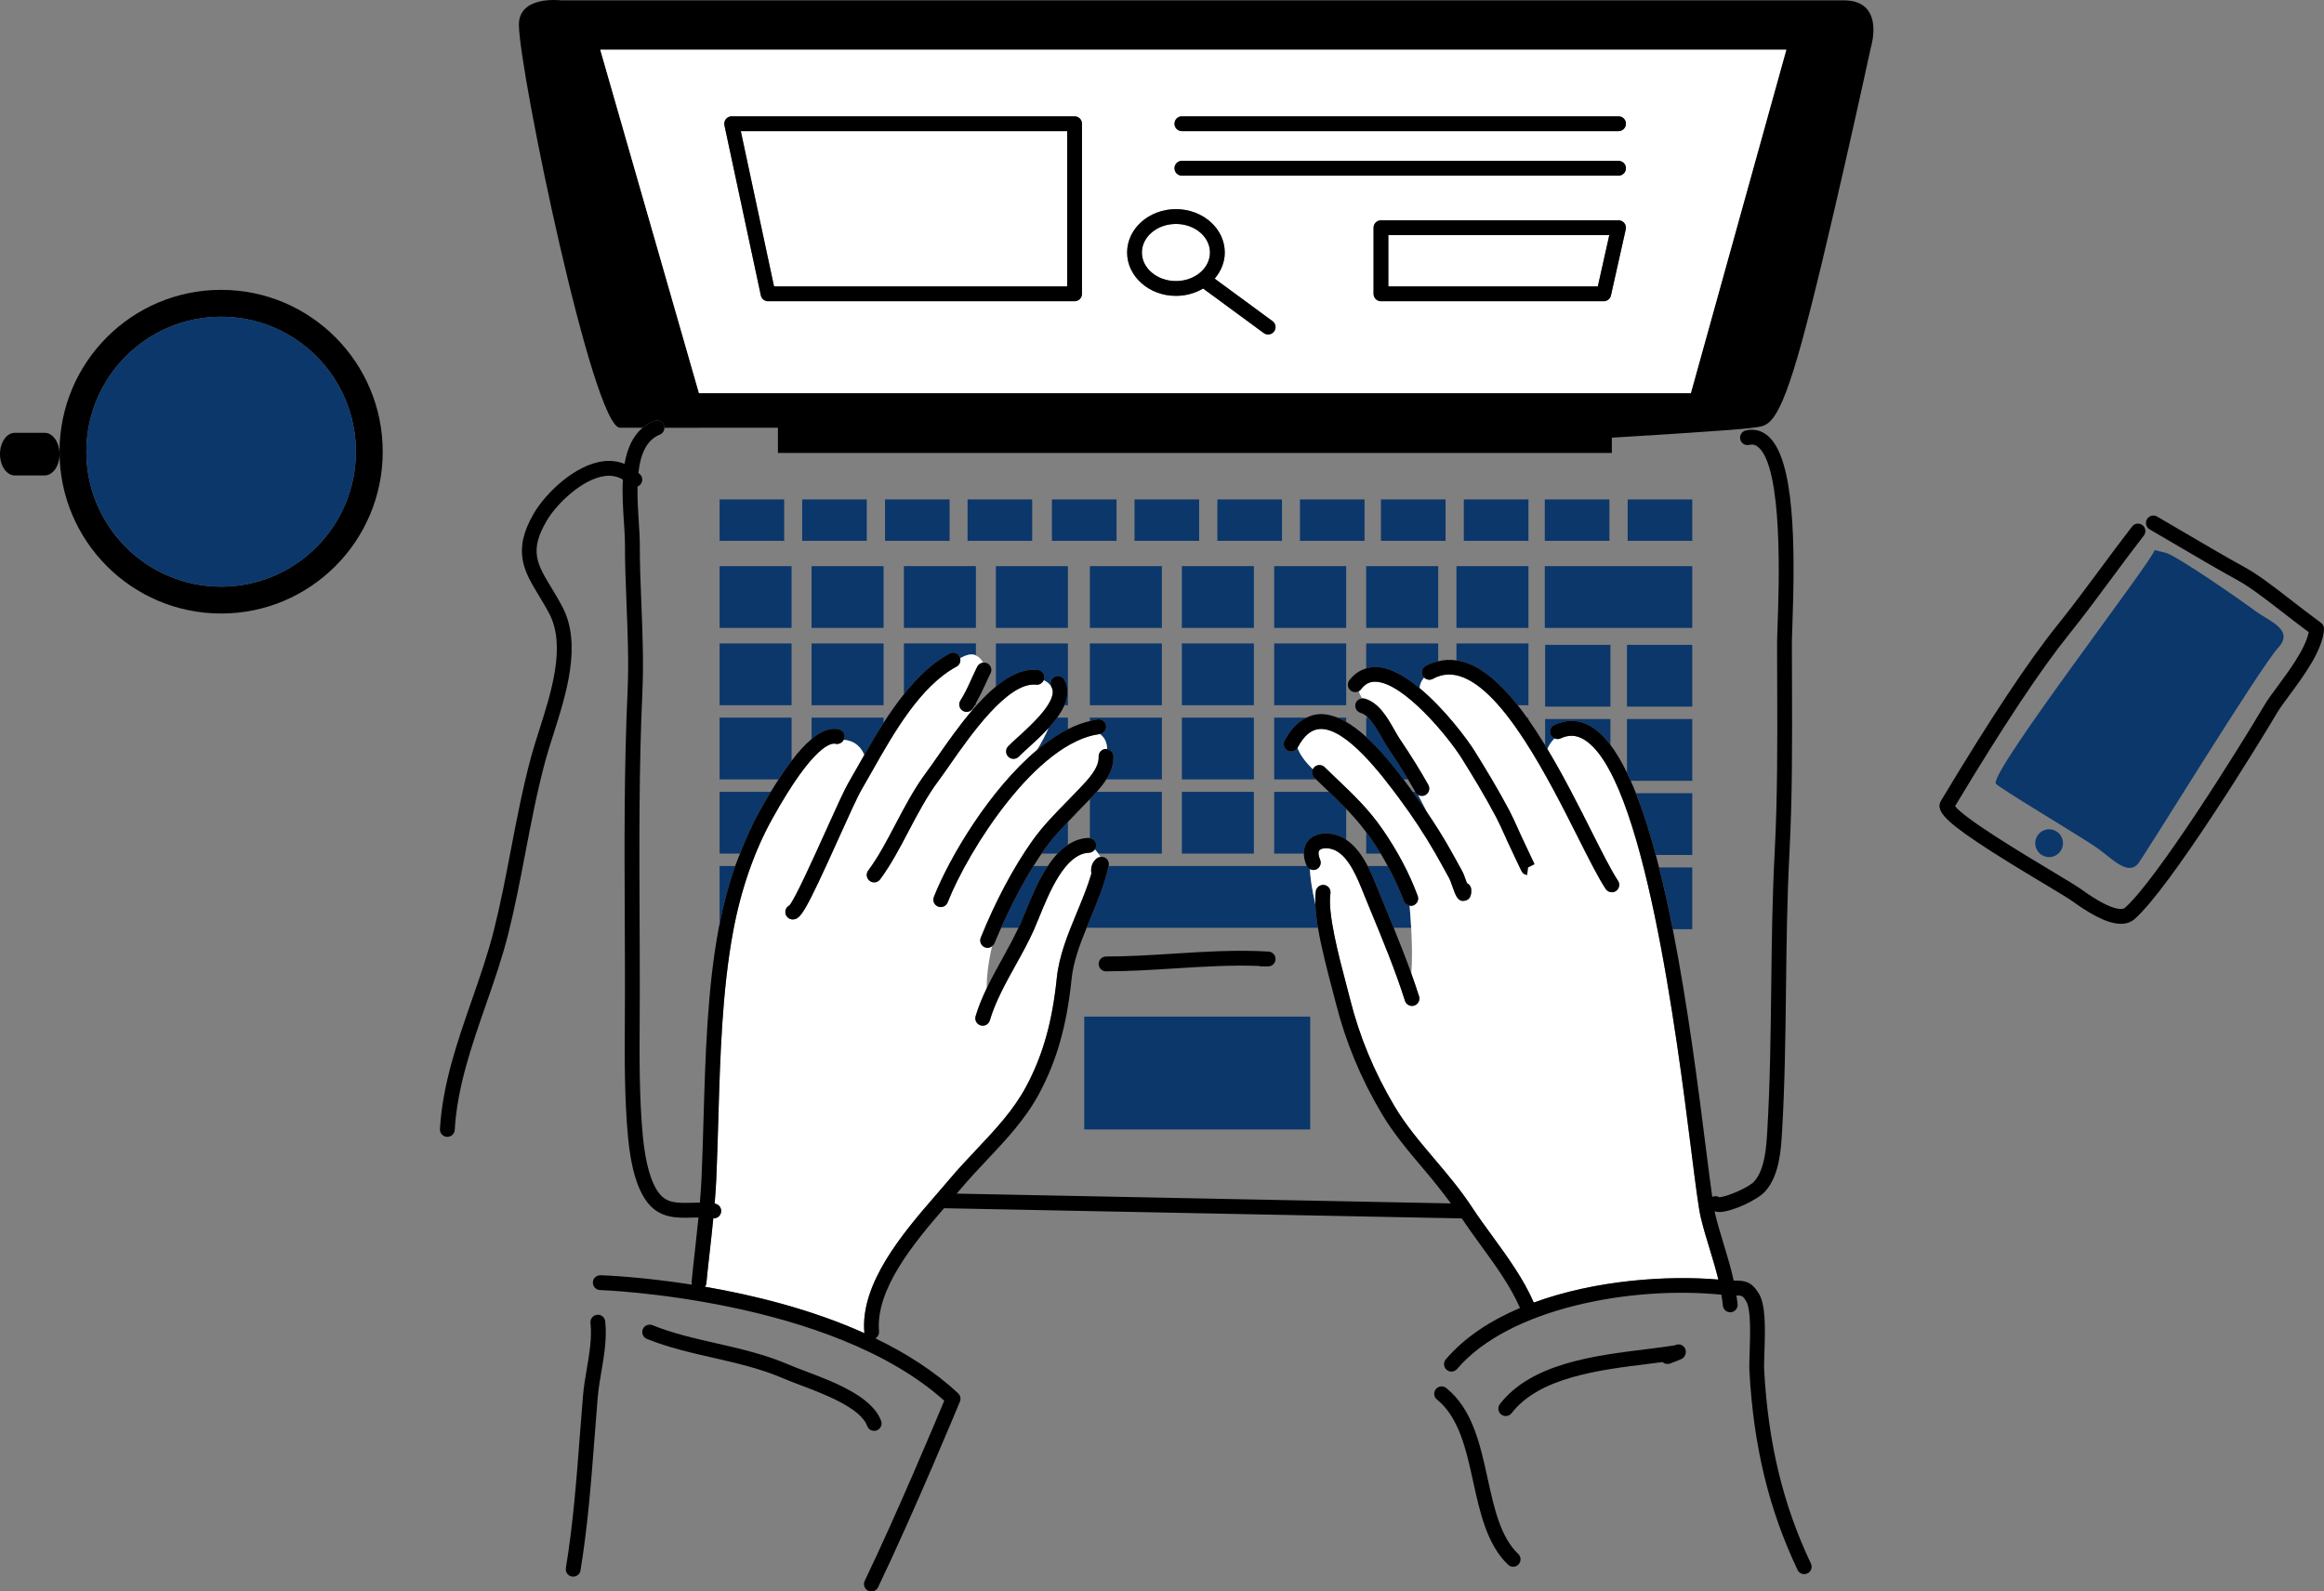 <svg width="400" height="274" viewBox="0 0 400 274" fill="none" xmlns="http://www.w3.org/2000/svg">
<rect x="0" y="0" width="400" height="274" fill="#808080" stroke="none"/>
<g clip-path="url(#clip0_407_708)">
<path d="M136.244 110.781H123.851V121.416H136.244V110.781Z" fill="#0B376B"/>
<path d="M152.079 110.781H139.686V121.416H152.079V110.781Z" fill="#0B376B"/>
<path d="M163.447 112.509C164.064 112.177 164.838 112.409 165.172 113.032C165.221 113.124 165.233 113.221 165.259 113.318C166.273 112.756 167.177 112.504 167.868 112.784C167.909 112.8 167.932 112.83 167.97 112.846V110.778H155.577V119.527C157.878 116.643 160.461 114.112 163.447 112.509Z" fill="#0B376B"/>
<path d="M167.97 121.416V121.063C167.903 121.181 167.84 121.301 167.771 121.416H167.97Z" fill="#0B376B"/>
<path d="M178.627 115.345C179.325 115.424 179.83 116.057 179.751 116.756C179.736 116.884 179.685 116.996 179.636 117.111C180.136 117.32 180.584 117.662 180.948 118.193C180.683 117.603 180.887 116.901 181.458 116.572C182.069 116.22 182.847 116.429 183.198 117.042C183.998 118.435 183.856 119.933 183.211 121.416H183.807V110.781H171.414V118.195C173.751 116.274 176.199 115.074 178.627 115.345Z" fill="#0B376B"/>
<path d="M199.978 110.781H187.586V121.416H199.978V110.781Z" fill="#0B376B"/>
<path d="M215.813 110.781H203.421V121.416H215.813V110.781Z" fill="#0B376B"/>
<path d="M231.702 110.781H219.309V121.416H231.702V110.781Z" fill="#0B376B"/>
<path d="M244.352 118.484C244.382 117.894 244.604 117.266 245.126 116.664C245.037 116.577 244.945 116.488 244.882 116.373C244.545 115.756 244.775 114.98 245.391 114.643C246.092 114.26 246.81 114.02 247.537 113.844V110.781H235.144V115.084C235.715 114.916 236.306 114.806 236.93 114.829C239.302 114.929 241.903 116.452 244.352 118.484Z" fill="#0B376B"/>
<path d="M261.224 121.416H263.071V110.781H250.678V113.704C251.132 113.772 251.583 113.852 252.044 113.994C255.249 114.995 258.329 117.762 261.224 121.416Z" fill="#0B376B"/>
<path d="M277.183 111.021H265.942V121.656H277.183V111.021Z" fill="#0B376B"/>
<path d="M291.27 111.021H280.029V121.656H291.27V111.021Z" fill="#0B376B"/>
<path d="M136.246 123.555H123.851V134.19H134.017C134.786 133.003 135.533 131.921 136.246 130.984V123.555Z" fill="#0B376B"/>
<path d="M144.402 125.584C145.085 125.757 145.498 126.451 145.324 127.135C145.301 127.227 145.248 127.296 145.207 127.378C147.307 127.541 148.293 128.835 148.761 129.986C149.793 128.174 150.897 126.301 152.084 124.445V123.555H139.691V127.24C141.424 125.798 142.988 125.231 144.402 125.584Z" fill="#0B376B"/>
<path d="M178.485 129.131C180.217 127.679 181.998 126.459 183.805 125.545V123.555H181.955C181.512 124.165 181.012 124.762 180.487 125.336C179.942 126.592 179.252 127.876 178.485 129.131Z" fill="#0B376B"/>
<path d="M190.365 124.956C190.452 125.637 189.983 126.252 189.313 126.367C190.146 126.947 190.546 127.863 190.567 128.983C191.145 129.067 191.624 129.557 191.647 130.175C191.703 131.663 191.173 133 190.421 134.19H199.981V123.555H187.588V124.147C188.039 124.04 188.49 123.909 188.941 123.853C189.642 123.782 190.276 124.259 190.365 124.956Z" fill="#0B376B"/>
<path d="M215.813 123.555H203.421V134.19H215.813V123.555Z" fill="#0B376B"/>
<path d="M231.702 123.555H230.198C230.703 123.756 231.205 124.012 231.704 124.3L231.702 123.555Z" fill="#0B376B"/>
<path d="M225.977 132.431C224.611 131.117 223.719 129.858 223.319 128.73C222.975 129.322 222.226 129.549 221.625 129.223C221.003 128.894 220.766 128.12 221.097 127.497C222.137 125.535 223.411 124.246 224.873 123.552H219.306V134.187H226.509C226.407 134.09 226.31 133.998 226.211 133.901C225.811 133.505 225.742 132.913 225.977 132.431Z" fill="#0B376B"/>
<path d="M241.564 134.19H242.352C241.343 132.508 240.189 130.691 238.79 128.603C238.461 128.115 238.125 127.526 237.773 126.901C237.118 125.747 236.349 124.415 235.473 123.555H235.149V126.878C237.597 129.106 239.824 131.89 241.564 134.19Z" fill="#0B376B"/>
<path d="M263.071 123.555H262.826C262.908 123.67 262.987 123.789 263.071 123.907V123.555Z" fill="#0B376B"/>
<path d="M267.588 127.135C267.31 127.015 267.066 126.806 266.928 126.507C266.633 125.869 266.908 125.111 267.545 124.813C269.652 123.833 271.723 123.891 273.703 124.989C274.931 125.67 276.088 126.788 277.181 128.23V123.797H265.94V128.307C266.072 128.524 266.205 128.74 266.335 128.96C266.625 128.273 267.045 127.635 267.588 127.135Z" fill="#0B376B"/>
<path d="M291.27 134.43V123.795H280.029V133.008C280.254 133.47 280.475 133.94 280.692 134.43H291.27Z" fill="#0B376B"/>
<path d="M132.664 136.328H123.851V146.963H127.375C128.356 144.447 129.426 142.02 130.649 139.814C131.344 138.561 132.012 137.41 132.664 136.328Z" fill="#0B376B"/>
<path d="M183.805 145.448V141.515C182.342 143.041 180.938 144.572 179.725 146.285C179.575 146.497 179.43 146.747 179.282 146.964H182.021C182.571 146.377 183.168 145.869 183.805 145.448Z" fill="#0B376B"/>
<path d="M187.586 137.586V144.306C188.189 144.419 188.653 144.87 188.674 145.496C188.681 145.771 188.584 146.019 188.442 146.233C188.645 146.435 188.847 146.682 189.045 146.963H199.978V136.328H188.755C188.434 136.685 188.116 137.03 187.815 137.346C187.736 137.431 187.665 137.502 187.586 137.586Z" fill="#0B376B"/>
<path d="M215.813 136.328H203.421V146.963H215.813V136.328Z" fill="#0B376B"/>
<path d="M225.465 144.419C227.021 143.051 229.653 143.347 231.34 144.327C231.47 144.401 231.579 144.5 231.704 144.582V139.256C230.741 138.263 229.75 137.295 228.736 136.328H219.311V146.963H224.41C224.384 145.651 224.991 144.837 225.465 144.419Z" fill="#0B376B"/>
<path d="M243.615 136.375C243.608 136.359 243.595 136.341 243.587 136.326H243.134C244.021 137.533 244.861 138.73 245.664 139.922C245.18 138.975 244.65 137.942 244.087 136.854C243.898 136.747 243.73 136.584 243.615 136.375Z" fill="#0B376B"/>
<path d="M237.638 146.964C237.088 146.06 236.504 145.159 235.883 144.253C235.646 143.909 235.391 143.605 235.146 143.278V146.961L237.638 146.964Z" fill="#0B376B"/>
<path d="M291.27 147.203V136.568H281.583C282.827 139.715 283.968 143.311 285.008 147.203H291.27Z" fill="#0B376B"/>
<path d="M123.851 149.1V159.112C124.531 155.649 125.423 152.28 126.534 149.1H123.851Z" fill="#0B376B"/>
<path d="M175.623 159.056C175.888 158.464 176.171 157.767 176.48 157.006C177.463 154.595 178.694 151.591 180.347 149.1H177.881C175.904 152.259 174.013 155.891 172.324 159.735H175.292C175.394 159.51 175.522 159.283 175.623 159.056Z" fill="#0B376B"/>
<path d="M187.025 159.735H226.853C226.606 158.277 226.448 156.907 226.405 155.684C225.816 153.109 225.531 151.129 225.462 149.625C225.24 149.511 225.059 149.334 224.935 149.1H190.814C190.146 152.17 188.908 155.161 187.71 158.055C187.476 158.622 187.254 159.178 187.025 159.735Z" fill="#0B376B"/>
<path d="M242.619 155.896C242.186 155.825 241.789 155.572 241.623 155.128C240.859 153.079 239.931 151.08 238.851 149.1H235.396C236.058 150.391 236.609 151.739 237.101 152.971L238.143 155.513C238.721 156.909 239.299 158.321 239.875 159.735H242.899C242.815 158.285 242.711 156.953 242.619 155.896Z" fill="#0B376B"/>
<path d="M291.27 159.977V149.342H285.561C286.414 152.736 287.201 156.314 287.923 159.977H291.27Z" fill="#0B376B"/>
<path d="M239.982 125.64C240.303 126.204 240.604 126.737 240.899 127.181C242.968 130.262 244.538 132.788 245.837 135.136C246.181 135.752 245.959 136.53 245.345 136.872C245.149 136.982 244.938 137.033 244.726 137.033C244.502 137.033 244.28 136.974 244.087 136.859C244.65 137.944 245.18 138.98 245.664 139.927C246.902 141.767 248.069 143.597 249.121 145.417C249.921 146.805 250.64 148.117 251.397 149.495L251.695 150.041C251.876 150.371 252.138 151.078 252.385 151.777C252.416 151.864 252.446 151.95 252.477 152.04C252.89 152.229 253.185 152.634 253.216 153.122C253.241 153.546 253.32 154.834 252.146 155.074C252.026 155.1 251.911 155.113 251.807 155.113C250.864 155.113 250.52 154.143 249.983 152.637C249.789 152.091 249.6 151.529 249.458 151.272L249.16 150.728C248.413 149.365 247.707 148.071 246.915 146.701C245.111 143.579 243.037 140.443 240.754 137.375C237.959 133.618 231.653 125.175 227.105 125.52C225.651 125.63 224.42 126.673 223.342 128.705C223.335 128.718 223.322 128.725 223.314 128.741C223.714 129.869 224.606 131.127 225.972 132.441C226.03 132.324 226.091 132.207 226.188 132.107C226.68 131.604 227.485 131.594 227.989 132.087C228.705 132.788 229.416 133.465 230.112 134.128C232.922 136.808 235.577 139.34 237.969 142.811C240.568 146.583 242.54 150.32 244.005 154.245C244.252 154.906 243.916 155.641 243.256 155.889C243.108 155.942 242.961 155.968 242.81 155.968C242.739 155.968 242.68 155.917 242.612 155.906C242.703 156.96 242.808 158.295 242.889 159.745C243.037 162.358 243.108 165.311 242.905 167.606C243.376 168.92 243.822 170.227 244.237 171.534C244.451 172.205 244.079 172.922 243.409 173.136C243.282 173.177 243.149 173.195 243.024 173.195C242.484 173.195 241.982 172.848 241.809 172.304C240.15 167.072 237.929 161.697 235.778 156.498L234.729 153.931C233.641 151.215 232.288 147.834 230.058 146.542C228.97 145.914 227.625 145.92 227.138 146.343C226.723 146.711 227.052 147.645 227.21 148.03C227.48 148.681 227.174 149.426 226.524 149.697C226.163 149.85 225.778 149.804 225.452 149.633C225.521 151.136 225.806 153.117 226.395 155.692C226.364 154.865 226.372 154.084 226.473 153.431C226.58 152.737 227.243 152.264 227.926 152.364C228.621 152.471 229.098 153.124 228.991 153.819C228.471 157.19 230.425 164.609 231.72 169.515C231.964 170.439 232.188 171.291 232.374 172.036C234 178.476 236.484 184.478 239.977 190.384C241.913 193.659 244.352 196.54 246.935 199.587C249.132 202.183 251.404 204.863 253.33 207.806C254.431 209.487 255.659 211.167 256.897 212.867C259.537 216.486 262.248 220.232 263.988 224.257C274.582 220.37 287.016 219.546 295.752 220.296C295.337 218.578 294.822 216.863 294.282 215.097C293.739 213.326 293.179 211.496 292.735 209.641C292.343 207.994 291.823 203.865 291.1 198.145C288.644 178.652 282.891 133.003 272.46 127.222C271.196 126.525 269.97 126.497 268.607 127.128C268.266 127.288 267.896 127.271 267.575 127.133C267.03 127.633 266.612 128.271 266.324 128.955C269.127 133.631 271.683 138.689 273.907 143.107C275.736 146.741 277.316 149.875 278.478 151.634C278.865 152.221 278.704 153.015 278.118 153.403C277.902 153.546 277.657 153.614 277.415 153.614C277.002 153.614 276.6 153.413 276.353 153.043C275.109 151.159 273.497 147.961 271.632 144.258C266.523 134.11 258.806 118.782 251.269 116.424C249.626 115.911 248.1 116.056 246.599 116.878C246.1 117.154 245.503 117.039 245.114 116.658C244.591 117.261 244.37 117.889 244.339 118.478C248.742 122.13 252.64 127.442 253.756 129.236C255.516 132.059 257.792 135.78 259.759 139.511C260.291 140.522 260.778 141.609 261.269 142.701C261.611 143.464 261.955 144.23 262.314 144.97C262.854 146.083 263.45 147.367 263.807 148.137L264.1 148.768L262.974 149.357L262.842 150.626C262.118 150.552 261.937 150.156 261.499 149.209C261.145 148.451 260.559 147.18 260.026 146.085C259.654 145.322 259.297 144.534 258.946 143.743C258.477 142.704 258.016 141.665 257.506 140.7C255.578 137.04 253.335 133.37 251.598 130.586C249.226 126.781 241.603 117.575 236.808 117.368C235.743 117.325 234.955 117.73 234.267 118.647C234.165 118.784 234.041 118.892 233.9 118.973C233.949 119.364 234.153 119.782 234.474 120.239C234.604 120.234 234.736 120.232 234.866 120.267C237.327 120.962 238.803 123.555 239.982 125.64Z" fill="white"/>
<path d="M165.256 113.318C165.401 113.874 165.177 114.476 164.647 114.76C158.385 118.118 153.748 126.326 150.023 132.919C149.419 133.991 148.833 135.024 148.267 135.994C147.569 137.191 146.043 140.573 144.428 144.153C138.596 157.083 137.829 158.224 136.514 158.295C136.491 158.298 136.465 158.298 136.443 158.298C135.77 158.298 135.209 157.772 135.171 157.091C135.143 156.567 135.431 156.1 135.869 155.881C136.863 154.725 140.007 147.752 142.106 143.102C143.821 139.299 145.301 136.017 146.068 134.703C146.629 133.743 147.207 132.72 147.806 131.658C148.114 131.114 148.438 130.545 148.759 129.984C148.29 128.833 147.307 127.539 145.205 127.375C144.94 127.898 144.359 128.197 143.773 128.057C143.23 127.916 140.155 127.901 132.878 141.047C129.836 146.53 127.53 153.165 126.208 160.232C124.282 170.515 123.953 181.827 123.632 192.765C123.53 196.257 123.428 199.72 123.278 203.112C123.219 204.431 123.117 205.822 122.998 207.224C123.02 207.229 123.043 207.226 123.066 207.231C123.759 207.351 124.226 208.01 124.108 208.704C124.001 209.327 123.464 209.766 122.855 209.766C122.827 209.766 122.799 209.76 122.771 209.758C122.575 211.738 122.355 213.719 122.147 215.58C121.927 217.527 121.721 219.357 121.576 220.942C121.555 221.169 121.459 221.365 121.339 221.539C129.617 222.966 139.602 225.398 148.789 229.535C148.784 229.502 148.767 229.479 148.764 229.446C148.023 220.99 155.365 212.333 160.943 205.904C160.976 205.866 161.004 205.828 161.042 205.792C161.134 205.687 161.226 205.577 161.315 205.475C162.082 204.59 162.81 203.75 163.473 202.967C164.928 201.239 166.487 199.585 167.995 197.985C171.305 194.47 174.434 191.152 176.627 187.043C179.494 181.673 181.117 175.918 181.889 168.376C182.286 164.487 183.848 160.72 185.354 157.078C186.256 154.898 187.183 152.662 187.84 150.429C187.84 150.422 187.84 150.417 187.838 150.411C187.606 148.906 188.353 148.102 188.819 147.755C188.995 147.627 189.203 147.581 189.41 147.55C189.308 147.377 189.219 147.206 189.094 147.027C189.076 147.002 189.058 146.986 189.04 146.963C188.839 146.683 188.638 146.435 188.437 146.233C188.217 146.563 187.866 146.8 187.438 146.815C183.32 146.956 180.62 153.584 178.831 157.974C178.513 158.76 178.217 159.479 177.945 160.095C177.043 162.131 175.901 164.183 174.8 166.166C173.091 169.247 171.32 172.434 170.357 175.681C170.191 176.235 169.684 176.592 169.137 176.592C169.017 176.592 168.895 176.574 168.772 176.538C168.097 176.337 167.712 175.627 167.914 174.951C168.403 173.307 169.073 171.71 169.822 170.145C169.827 168.412 170.041 165.931 170.749 162.899C170.528 163.073 170.268 163.19 169.98 163.19C169.819 163.19 169.659 163.16 169.503 163.098C168.851 162.833 168.535 162.09 168.798 161.437C171.3 155.225 174.439 149.322 177.636 144.809C179.44 142.262 181.603 140.06 183.695 137.929C184.411 137.199 185.127 136.469 185.83 135.723C187.384 134.082 189.163 132.207 189.089 130.275C189.061 129.57 189.611 128.978 190.312 128.95C190.396 128.945 190.472 128.973 190.554 128.986C190.536 127.868 190.133 126.949 189.3 126.37C189.282 126.372 189.27 126.385 189.249 126.388C178.429 127.778 166.693 146.251 163.093 155.365C162.894 155.866 162.415 156.172 161.908 156.172C161.75 156.172 161.592 156.144 161.44 156.082C160.785 155.822 160.466 155.082 160.724 154.429C163.48 147.446 170.413 135.889 178.469 129.134C179.236 127.878 179.927 126.594 180.475 125.339C179.287 126.643 177.975 127.835 176.902 128.804C176.263 129.386 175.715 129.879 175.358 130.254C175.109 130.517 174.772 130.65 174.436 130.65C174.12 130.65 173.804 130.535 173.557 130.297C173.048 129.813 173.027 129.004 173.511 128.493C173.901 128.082 174.495 127.541 175.195 126.908C177.483 124.836 182.245 120.523 180.976 118.312C180.954 118.274 180.954 118.231 180.936 118.19C180.571 117.659 180.125 117.317 179.624 117.108C179.404 117.613 178.895 117.952 178.329 117.878C173.455 117.35 166.968 126.666 163.473 131.683C162.734 132.743 162.082 133.679 161.539 134.404C159.552 137.056 157.939 140.121 156.382 143.087C154.884 145.943 153.332 148.893 151.47 151.404C151.22 151.741 150.835 151.917 150.446 151.917C150.181 151.917 149.916 151.836 149.686 151.665C149.121 151.243 149.003 150.442 149.424 149.878C151.169 147.53 152.606 144.794 154.127 141.9C155.732 138.845 157.391 135.685 159.501 132.87C160.031 132.163 160.665 131.252 161.383 130.221C163.063 127.809 165.078 124.928 167.282 122.337C167.404 122.1 167.526 121.86 167.649 121.607C167.575 121.73 167.516 121.86 167.437 121.98C167.193 122.358 166.785 122.564 166.367 122.564C166.13 122.564 165.891 122.498 165.677 122.36C165.086 121.977 164.917 121.189 165.3 120.597C166.041 119.448 166.65 118.111 167.236 116.817C167.552 116.125 167.868 115.433 168.199 114.765C168.398 114.367 168.78 114.142 169.188 114.094C168.953 113.555 168.561 113.124 167.954 112.845C167.916 112.828 167.893 112.8 167.852 112.784C167.175 112.503 166.27 112.756 165.256 113.318Z" fill="white"/>
<path d="M147.806 131.661C147.207 132.722 146.629 133.743 146.068 134.705C145.301 136.02 143.821 139.302 142.106 143.105C140.007 147.755 136.863 154.728 135.869 155.884C135.431 156.103 135.143 156.57 135.171 157.093C135.207 157.775 135.77 158.301 136.443 158.301C136.465 158.301 136.491 158.301 136.514 158.298C137.831 158.227 138.596 157.086 144.428 144.156C146.043 140.578 147.566 137.194 148.267 135.997C148.833 135.027 149.419 133.993 150.023 132.921C153.748 126.329 158.385 118.121 164.647 114.763C165.177 114.479 165.399 113.877 165.256 113.321C165.231 113.224 165.218 113.127 165.17 113.035C164.838 112.412 164.061 112.18 163.445 112.511C160.459 114.114 157.875 116.646 155.574 119.533C154.328 121.095 153.164 122.748 152.079 124.448C150.891 126.306 149.791 128.177 148.756 129.989C148.438 130.548 148.114 131.117 147.806 131.661Z" fill="black"/>
<path d="M161.396 130.221C160.678 131.253 160.043 132.164 159.513 132.871C157.404 135.686 155.745 138.843 154.14 141.9C152.619 144.795 151.182 147.53 149.437 149.879C149.016 150.445 149.133 151.244 149.699 151.665C149.926 151.834 150.193 151.918 150.458 151.918C150.848 151.918 151.233 151.742 151.483 151.405C153.345 148.896 154.897 145.943 156.395 143.087C157.954 140.121 159.564 137.056 161.552 134.404C162.094 133.68 162.747 132.743 163.485 131.684C166.981 126.666 173.468 117.353 178.342 117.879C178.908 117.953 179.417 117.613 179.636 117.108C179.685 116.996 179.736 116.884 179.751 116.753C179.83 116.054 179.325 115.421 178.627 115.342C176.199 115.074 173.751 116.271 171.409 118.193C169.988 119.362 168.607 120.796 167.295 122.338C165.091 124.928 163.075 127.812 161.396 130.221Z" fill="black"/>
<path d="M160.739 154.426C160.479 155.082 160.8 155.822 161.455 156.08C161.61 156.141 161.768 156.169 161.924 156.169C162.431 156.169 162.91 155.863 163.108 155.362C166.708 146.249 178.444 127.773 189.265 126.385C189.282 126.382 189.298 126.372 189.316 126.367C189.986 126.252 190.454 125.637 190.368 124.955C190.279 124.259 189.644 123.781 188.941 123.85C188.49 123.907 188.039 124.037 187.588 124.144C186.322 124.442 185.061 124.907 183.807 125.542C182.001 126.456 180.22 127.676 178.487 129.128C170.428 135.887 163.496 147.443 160.739 154.426Z" fill="black"/>
<path d="M187.586 144.307C187.509 144.294 187.438 144.263 187.359 144.261C186.036 144.307 184.864 144.748 183.805 145.448C183.168 145.869 182.571 146.377 182.019 146.964C181.415 147.604 180.859 148.326 180.347 149.102C178.694 151.593 177.463 154.595 176.479 157.009C176.171 157.77 175.888 158.464 175.623 159.058C175.522 159.286 175.397 159.513 175.29 159.74C174.492 161.442 173.572 163.139 172.581 164.926C171.636 166.631 170.681 168.369 169.83 170.148C169.081 171.712 168.41 173.31 167.921 174.954C167.72 175.63 168.105 176.339 168.78 176.541C168.902 176.577 169.024 176.595 169.144 176.595C169.695 176.595 170.202 176.235 170.365 175.684C171.328 172.44 173.096 169.249 174.808 166.169C175.909 164.186 177.048 162.134 177.952 160.097C178.225 159.482 178.518 158.762 178.839 157.976C180.627 153.587 183.328 146.958 187.445 146.818C187.871 146.803 188.223 146.565 188.444 146.236C188.587 146.022 188.684 145.774 188.676 145.499C188.653 144.868 188.189 144.416 187.586 144.307Z" fill="black"/>
<path d="M244.882 116.372C244.943 116.487 245.037 116.577 245.126 116.663C245.516 117.044 246.112 117.158 246.612 116.883C248.112 116.061 249.639 115.918 251.282 116.428C258.818 118.784 266.536 134.115 271.644 144.263C273.507 147.966 275.12 151.164 276.366 153.048C276.613 153.418 277.015 153.619 277.428 153.619C277.673 153.619 277.915 153.55 278.131 153.407C278.715 153.02 278.878 152.226 278.49 151.639C277.329 149.883 275.749 146.746 273.92 143.112C271.695 138.694 269.14 133.633 266.337 128.96C266.205 128.743 266.072 128.523 265.942 128.306C265.012 126.778 264.054 125.303 263.071 123.906C262.989 123.792 262.91 123.669 262.826 123.554C262.299 122.814 261.766 122.1 261.224 121.416C258.327 117.761 255.246 114.994 252.041 113.994C251.58 113.851 251.129 113.772 250.676 113.703C249.608 113.539 248.561 113.593 247.537 113.843C246.81 114.019 246.095 114.259 245.391 114.642C244.775 114.979 244.545 115.752 244.882 116.372Z" fill="black"/>
<path d="M236.82 117.375C241.615 117.582 249.238 126.788 251.611 130.593C253.351 133.38 255.593 137.048 257.519 140.708C258.029 141.672 258.492 142.711 258.959 143.75C259.31 144.541 259.664 145.33 260.039 146.093C260.571 147.188 261.157 148.459 261.511 149.217C261.95 150.164 262.131 150.557 262.854 150.633L262.987 149.365L264.113 148.775L263.82 148.145C263.463 147.374 262.867 146.088 262.327 144.977C261.965 144.237 261.624 143.472 261.282 142.709C260.793 141.616 260.304 140.529 259.771 139.518C257.804 135.787 255.529 132.066 253.769 129.243C252.653 127.449 248.752 122.135 244.352 118.486C241.903 116.457 239.302 114.93 236.93 114.828C236.306 114.805 235.712 114.915 235.144 115.083C234.028 115.415 233.029 116.076 232.244 117.123C231.821 117.687 231.933 118.486 232.499 118.909C232.925 119.228 233.485 119.241 233.916 118.983C234.056 118.899 234.181 118.792 234.283 118.657C234.971 117.738 235.755 117.332 236.82 117.375Z" fill="black"/>
<path d="M221.097 127.501C220.766 128.124 221.003 128.894 221.625 129.226C222.226 129.553 222.975 129.326 223.319 128.734C223.327 128.721 223.34 128.713 223.347 128.698C224.425 126.666 225.653 125.625 227.11 125.513C231.658 125.168 237.967 133.611 240.759 137.368C243.042 140.435 245.116 143.575 246.92 146.693C247.712 148.064 248.418 149.358 249.165 150.721L249.463 151.264C249.605 151.525 249.794 152.084 249.988 152.63C250.525 154.136 250.869 155.106 251.812 155.106C251.916 155.106 252.031 155.093 252.151 155.067C253.325 154.827 253.246 153.538 253.221 153.115C253.19 152.63 252.895 152.222 252.482 152.033C252.451 151.946 252.421 151.859 252.39 151.77C252.14 151.073 251.881 150.364 251.7 150.034L251.402 149.488C250.645 148.11 249.929 146.798 249.126 145.41C248.074 143.59 246.907 141.757 245.669 139.92C244.866 138.728 244.023 137.528 243.139 136.324C242.981 136.112 242.854 135.903 242.693 135.691C242.347 135.226 241.967 134.716 241.567 134.185C239.827 131.888 237.6 129.104 235.146 126.873C234.033 125.862 232.881 124.972 231.704 124.295C231.205 124.007 230.703 123.754 230.198 123.55C229.105 123.111 228.005 122.886 226.917 122.963C226.193 123.017 225.521 123.244 224.876 123.55C223.413 124.249 222.14 125.538 221.097 127.501Z" fill="black"/>
<path d="M225.462 149.626C225.788 149.797 226.173 149.843 226.535 149.69C227.184 149.419 227.49 148.674 227.22 148.023C227.059 147.638 226.733 146.701 227.149 146.336C227.633 145.912 228.981 145.907 230.068 146.535C232.298 147.827 233.651 151.206 234.739 153.924L235.788 156.491C237.939 161.69 240.161 167.068 241.819 172.297C241.99 172.841 242.494 173.188 243.034 173.188C243.162 173.188 243.294 173.167 243.419 173.129C244.092 172.915 244.461 172.198 244.247 171.526C243.832 170.22 243.384 168.913 242.915 167.598C241.972 164.975 240.938 162.343 239.878 159.738C239.302 158.321 238.724 156.912 238.145 155.516L237.103 152.974C236.611 151.744 236.061 150.394 235.399 149.103C234.474 147.306 233.304 145.647 231.707 144.583C231.582 144.504 231.472 144.404 231.342 144.327C229.656 143.347 227.026 143.051 225.467 144.419C224.991 144.838 224.387 145.649 224.41 146.961C224.42 147.543 224.542 148.212 224.873 149.006C224.889 149.044 224.919 149.064 224.937 149.1C225.059 149.335 225.24 149.514 225.462 149.626Z" fill="black"/>
<path d="M317.343 0.061H96.531C96.531 0.061 89.249 -0.843 89.31 4.315C89.407 12.444 102.052 73.641 106.722 73.646C107.54 73.646 108.926 73.646 110.618 73.646C111.193 73.169 111.853 72.768 112.62 72.464C113.272 72.207 114.014 72.523 114.274 73.179C114.335 73.332 114.358 73.49 114.358 73.649C122.605 73.649 133.895 73.646 133.895 73.646V77.985H277.425V75.351C277.425 75.351 299.082 74.067 301.63 73.646C304.178 73.225 305.875 74.269 310.122 58.859C314.369 43.448 322.013 8.144 322.013 8.144C322.013 8.144 324.561 0.061 317.343 0.061ZM291.016 67.694H120.31L103.323 8.57H307.452L291.016 67.694Z" fill="black"/>
<path d="M112.62 72.464C111.853 72.771 111.191 73.171 110.618 73.646C108.837 75.129 107.927 77.362 107.496 79.868C106.393 79.429 105.196 79.258 103.917 79.406C98.936 79.976 93.909 84.957 91.929 88.314C88.082 94.835 90.23 98.387 92.721 102.499C93.315 103.481 93.955 104.533 94.571 105.717C97.43 111.207 94.869 119.239 92.813 125.691C92.281 127.362 91.774 128.95 91.384 130.402C89.97 135.662 88.935 141.068 87.934 146.297C87.063 150.853 86.161 155.567 85.014 160.128C83.998 164.181 82.576 168.264 81.2 172.215C78.726 179.32 76.168 186.671 75.722 194.381C75.681 195.085 76.216 195.69 76.92 195.728C76.945 195.731 76.971 195.731 76.996 195.731C77.666 195.731 78.227 195.208 78.267 194.529C78.695 187.173 81.192 179.997 83.608 173.055C85.001 169.053 86.441 164.911 87.486 160.75C88.65 156.118 89.557 151.368 90.436 146.775C91.427 141.594 92.454 136.234 93.843 131.066C94.222 129.649 94.716 128.1 95.236 126.469C97.438 119.563 100.179 110.97 96.829 104.538C96.186 103.303 95.519 102.203 94.9 101.179C92.418 97.081 91.05 94.822 94.123 89.615C95.85 86.685 100.314 82.387 104.205 81.943C105.331 81.821 106.319 82.04 107.203 82.571C107.071 85.047 107.237 87.617 107.387 89.886C107.481 91.284 107.565 92.573 107.565 93.643C107.56 97.081 107.703 100.628 107.838 104.058C108.037 109.012 108.243 114.137 108.014 119.109C107.415 132.084 107.473 145.32 107.532 158.122C107.552 162.44 107.57 166.756 107.565 171.059L107.547 175.408C107.509 182.115 107.468 189.049 108.09 195.756C108.592 201.154 109.764 205.001 111.573 207.193C113.718 209.794 116.615 209.704 119.183 209.63C119.525 209.62 119.874 209.62 120.223 209.615C120.032 211.547 119.818 213.479 119.614 215.299C119.392 217.267 119.186 219.112 119.036 220.712C119.02 220.873 119.043 221.026 119.087 221.174C110.375 219.811 104.011 219.574 103.359 219.553C102.638 219.553 102.067 220.087 102.044 220.789C102.024 221.493 102.574 222.083 103.277 222.106C103.675 222.118 142.909 223.545 162.522 241.16C160.955 244.92 154.321 260.733 148.833 272.172C148.527 272.808 148.795 273.571 149.429 273.877C149.607 273.961 149.796 274.002 149.979 274.002C150.456 274.002 150.909 273.737 151.128 273.28C157.394 260.215 165.142 241.5 165.218 241.313C165.422 240.823 165.3 240.257 164.912 239.892C160.823 236.058 155.911 232.952 150.675 230.426C151.08 230.181 151.34 229.732 151.297 229.226C150.665 222.011 157.261 214.053 162.487 208.017L251.595 209.771C252.62 211.299 253.723 212.828 254.849 214.375C257.389 217.856 259.99 221.452 261.619 225.189C256.594 227.322 252.115 230.204 248.846 234.04C248.39 234.576 248.456 235.38 248.991 235.839C249.524 236.296 250.326 236.235 250.788 235.693C259.672 225.257 280.717 221.347 296.28 222.904C296.379 223.522 296.478 224.14 296.534 224.767C296.59 225.431 297.148 225.931 297.801 225.931C297.839 225.931 297.877 225.929 297.915 225.926C298.616 225.865 299.136 225.245 299.072 224.543C299.026 224.035 298.94 223.537 298.868 223.037C299.826 223.045 299.987 223.109 300.545 224.025C301.391 225.413 301.243 229.798 301.146 232.697C301.098 234.07 301.062 235.285 301.105 236.097C301.824 249.031 304.456 259.899 309.391 270.291C309.607 270.751 310.066 271.019 310.54 271.019C310.723 271.019 310.912 270.978 311.088 270.894C311.722 270.592 311.992 269.832 311.689 269.194C306.904 259.11 304.349 248.546 303.648 235.956C303.605 235.196 303.648 234.065 303.691 232.781C303.847 228.223 303.87 224.584 302.718 222.693C301.467 220.635 300.298 220.482 298.657 220.48C298.58 220.48 298.486 220.477 298.399 220.475C297.936 218.387 297.332 216.343 296.723 214.349C296.193 212.614 295.643 210.822 295.217 209.043C295.184 208.908 295.151 208.727 295.115 208.551C295.355 208.622 295.612 208.671 295.91 208.671C295.966 208.671 296.025 208.671 296.083 208.668C298.244 208.569 302.532 206.586 303.865 205.07C306.28 202.316 306.542 197.89 306.716 194.958C307.207 186.663 307.307 178.246 307.403 170.107C307.493 162.537 307.582 154.712 307.989 146.976C308.499 137.306 308.466 127.508 308.433 118.034C308.423 115.592 308.415 113.142 308.415 110.684C308.415 110.107 308.453 109.117 308.497 107.823C309.006 93.765 308.899 78.871 304.231 74.996C303.156 74.103 301.859 73.797 300.489 74.108C299.801 74.266 299.373 74.948 299.528 75.637C299.683 76.323 300.359 76.752 301.052 76.599C301.661 76.459 302.14 76.573 302.606 76.961C306.935 80.555 306.193 101.008 305.951 107.731C305.903 109.066 305.867 110.089 305.867 110.684C305.867 113.147 305.875 115.599 305.885 118.044C305.921 127.919 305.951 137.245 305.447 146.843C305.037 154.63 304.945 162.483 304.856 170.079C304.761 178.19 304.662 186.574 304.173 194.81C304.017 197.39 303.791 201.29 301.949 203.385C300.991 204.477 297.074 206.113 295.91 206.124C295.541 205.899 295.092 205.886 294.71 206.07C294.409 203.985 294.048 201.124 293.632 197.829C292.33 187.503 290.526 173.221 287.912 159.98C287.191 156.317 286.404 152.739 285.551 149.345C285.37 148.625 285.186 147.908 284.998 147.206C283.958 143.314 282.819 139.718 281.573 136.571C281.283 135.831 280.985 135.119 280.679 134.432C280.462 133.942 280.241 133.472 280.017 133.01C279.12 131.16 278.172 129.552 277.171 128.23C276.075 126.788 274.921 125.67 273.693 124.989C271.713 123.891 269.642 123.833 267.535 124.813C266.898 125.111 266.623 125.869 266.918 126.507C267.056 126.806 267.298 127.015 267.578 127.135C267.899 127.273 268.268 127.288 268.61 127.13C269.973 126.497 271.199 126.525 272.462 127.225C282.896 133.005 288.649 178.654 291.102 198.148C291.823 203.867 292.343 207.997 292.738 209.643C293.184 211.499 293.744 213.326 294.285 215.1C294.825 216.866 295.339 218.581 295.755 220.299C287.018 219.548 274.585 220.37 263.991 224.26C262.248 220.235 259.54 216.488 256.9 212.869C255.662 211.169 254.431 209.49 253.333 207.808C251.407 204.868 249.137 202.186 246.938 199.59C244.352 196.543 241.913 193.661 239.98 190.387C236.487 184.481 234 178.478 232.377 172.039C232.191 171.294 231.967 170.441 231.722 169.517C230.428 164.609 228.474 157.193 228.993 153.821C229.1 153.127 228.624 152.474 227.928 152.366C227.243 152.267 226.583 152.739 226.476 153.433C226.374 154.087 226.366 154.868 226.397 155.694C226.44 156.917 226.598 158.288 226.845 159.745C227.426 163.175 228.425 167.008 229.261 170.173C229.503 171.084 229.725 171.929 229.911 172.667C231.595 179.348 234.173 185.573 237.788 191.693C239.837 195.154 242.461 198.253 244.999 201.249C246.614 203.155 248.219 205.138 249.723 207.188L164.657 205.503C164.907 205.212 165.187 204.893 165.422 204.613C166.831 202.941 168.365 201.31 169.847 199.738C173.127 196.259 176.52 192.661 178.875 188.248C181.904 182.572 183.616 176.523 184.426 168.634C184.729 165.663 185.8 162.751 187.025 159.735C187.252 159.176 187.476 158.619 187.71 158.055C188.908 155.161 190.146 152.17 190.814 149.1C190.816 149.082 190.821 149.066 190.826 149.049C190.939 148.53 190.717 147.994 190.271 147.709C190.009 147.54 189.711 147.51 189.415 147.548C189.206 147.578 189 147.624 188.824 147.752C188.358 148.099 187.609 148.903 187.843 150.409C187.843 150.414 187.843 150.419 187.845 150.427C187.188 152.66 186.261 154.896 185.359 157.075C183.85 160.717 182.291 164.482 181.894 168.374C181.122 175.916 179.499 181.673 176.632 187.041C174.439 191.15 171.31 194.468 168 197.982C166.492 199.582 164.933 201.236 163.478 202.964C162.818 203.75 162.089 204.59 161.32 205.473C161.231 205.575 161.136 205.685 161.047 205.789C161.009 205.825 160.981 205.863 160.948 205.902C155.371 212.331 148.028 220.988 148.769 229.443C148.772 229.476 148.789 229.499 148.795 229.532C139.607 225.395 129.622 222.963 121.344 221.536C121.464 221.363 121.561 221.164 121.581 220.939C121.729 219.357 121.933 217.524 122.152 215.577C122.361 213.716 122.58 211.736 122.776 209.755C122.804 209.758 122.832 209.763 122.86 209.763C123.469 209.763 124.009 209.324 124.114 208.701C124.231 208.007 123.767 207.349 123.071 207.229C123.049 207.224 123.026 207.226 123.003 207.221C123.12 205.817 123.224 204.426 123.283 203.109C123.433 199.718 123.535 196.254 123.637 192.763C123.956 181.824 124.287 170.513 126.213 160.23C127.535 153.163 129.841 146.53 132.883 141.045C140.16 127.898 143.235 127.914 143.778 128.054C144.361 128.194 144.945 127.896 145.21 127.373C145.25 127.291 145.304 127.219 145.327 127.13C145.5 126.446 145.087 125.752 144.405 125.578C142.991 125.226 141.426 125.793 139.689 127.235C138.616 128.128 137.469 129.371 136.246 130.979C135.533 131.916 134.789 132.998 134.017 134.184C133.571 134.874 133.128 135.55 132.664 136.323C132.012 137.405 131.344 138.556 130.651 139.81C129.428 142.017 128.358 144.442 127.377 146.958C127.1 147.673 126.794 148.362 126.537 149.097C125.423 152.277 124.531 155.643 123.854 159.109C123.81 159.331 123.747 159.541 123.706 159.763C121.744 170.242 121.41 181.653 121.089 192.689C120.987 196.167 120.888 199.618 120.738 202.995C120.682 204.291 120.577 205.667 120.46 207.058C120.006 207.06 119.555 207.063 119.112 207.076C116.503 207.15 114.829 207.121 113.54 205.562C112.085 203.799 111.079 200.322 110.633 195.514C110.021 188.932 110.062 182.061 110.1 175.415L110.118 171.056C110.123 166.746 110.105 162.425 110.085 158.104C110.029 145.333 109.97 132.13 110.564 119.218C110.798 114.137 110.592 108.956 110.391 103.948C110.253 100.546 110.113 97.024 110.118 93.64C110.121 92.52 110.032 91.172 109.935 89.707C109.812 87.857 109.688 85.782 109.728 83.766C109.881 83.707 110.024 83.62 110.149 83.5C110.658 83.015 110.679 82.206 110.195 81.696C110.095 81.591 109.981 81.525 109.876 81.428C110.21 78.383 111.17 75.785 113.563 74.83C114.062 74.631 114.36 74.149 114.36 73.641C114.36 73.483 114.337 73.325 114.276 73.171C114.016 72.526 113.272 72.207 112.62 72.464Z" fill="black"/>
<path d="M134.972 85.986H123.851V93.115H134.972V85.986Z" fill="#0B376B"/>
<path d="M149.184 85.986H138.066V93.115H149.184V85.986Z" fill="#0B376B"/>
<path d="M163.447 85.986H152.326V93.115H163.447V85.986Z" fill="#0B376B"/>
<path d="M177.659 85.986H166.538V93.115H177.659V85.986Z" fill="#0B376B"/>
<path d="M192.179 85.986H181.055V93.115H192.179V85.986Z" fill="#0B376B"/>
<path d="M206.394 85.986H195.27V93.115H206.394V85.986Z" fill="#0B376B"/>
<path d="M220.649 85.986H209.53V93.115H220.649V85.986Z" fill="#0B376B"/>
<path d="M234.864 85.986H223.745V93.115H234.864V85.986Z" fill="#0B376B"/>
<path d="M248.808 85.986H237.684V93.115H248.808V85.986Z" fill="#0B376B"/>
<path d="M263.071 85.986H251.947V93.115H263.071V85.986Z" fill="#0B376B"/>
<path d="M277.01 85.986H265.884V93.115H277.01V85.986Z" fill="#0B376B"/>
<path d="M291.27 85.986H280.146V93.115H291.27V85.986Z" fill="#0B376B"/>
<path d="M136.244 97.471H123.851V108.106H136.244V97.471Z" fill="#0B376B"/>
<path d="M152.079 97.471H139.686V108.106H152.079V97.471Z" fill="#0B376B"/>
<path d="M167.97 97.471H155.577V108.106H167.97V97.471Z" fill="#0B376B"/>
<path d="M183.802 97.471H171.409V108.106H183.802V97.471Z" fill="#0B376B"/>
<path d="M199.978 97.471H187.586V108.106H199.978V97.471Z" fill="#0B376B"/>
<path d="M215.813 97.471H203.421V108.106H215.813V97.471Z" fill="#0B376B"/>
<path d="M231.702 97.471H219.309V108.106H231.702V97.471Z" fill="#0B376B"/>
<path d="M247.537 97.471H235.144V108.106H247.537V97.471Z" fill="#0B376B"/>
<path d="M263.071 97.471H250.678V108.106H263.071V97.471Z" fill="#0B376B"/>
<path d="M291.27 97.471H265.884V108.106H291.27V97.471Z" fill="#0B376B"/>
<path d="M120.31 67.695H291.016L307.452 8.57H103.323L120.31 67.695ZM277.273 50.868C277.14 51.453 276.625 51.866 276.029 51.866H237.684C236.981 51.866 236.41 51.294 236.41 50.59V39.202C236.41 38.498 236.981 37.926 237.684 37.926H278.58C278.964 37.926 279.334 38.102 279.576 38.406C279.818 38.709 279.91 39.105 279.826 39.483L277.273 50.868ZM203.421 20.027H278.58C279.283 20.027 279.854 20.599 279.854 21.303C279.854 22.008 279.283 22.579 278.58 22.579H203.421C202.717 22.579 202.147 22.008 202.147 21.303C202.147 20.599 202.715 20.027 203.421 20.027ZM203.421 27.692H278.58C279.283 27.692 279.854 28.263 279.854 28.968C279.854 29.672 279.283 30.244 278.58 30.244H203.421C202.717 30.244 202.147 29.672 202.147 28.968C202.147 28.263 202.715 27.692 203.421 27.692ZM202.399 36.007C207.033 36.007 210.804 39.358 210.804 43.474C210.804 45.169 210.139 46.718 209.064 47.971L219.021 55.288C219.589 55.707 219.711 56.506 219.294 57.072C219.044 57.412 218.657 57.593 218.267 57.593C218.002 57.593 217.739 57.514 217.513 57.346L207.072 49.674C205.734 50.472 204.126 50.94 202.396 50.94C197.762 50.94 193.991 47.589 193.991 43.472C193.991 39.355 197.767 36.007 202.399 36.007ZM124.942 20.502C125.184 20.203 125.548 20.027 125.933 20.027H184.956C185.659 20.027 186.23 20.599 186.23 21.303V50.59C186.23 51.294 185.659 51.866 184.956 51.866H132.198C131.597 51.866 131.079 51.445 130.952 50.858L124.687 21.571C124.605 21.194 124.7 20.8 124.942 20.502Z" fill="white"/>
<path d="M238.958 49.313H275.01L276.987 40.477H238.958V49.313Z" fill="white"/>
<path d="M183.682 49.313V22.579H127.507L133.227 49.313H183.682Z" fill="white"/>
<path d="M202.399 48.39C205.634 48.39 208.256 46.189 208.256 43.474C208.256 40.759 205.634 38.559 202.399 38.559C199.164 38.559 196.541 40.759 196.541 43.474C196.541 46.189 199.164 48.39 202.399 48.39Z" fill="white"/>
<path d="M102.763 226.365C102.064 226.439 101.557 227.07 101.634 227.772C101.909 230.321 101.445 233.039 100.999 235.671C100.742 237.182 100.477 238.741 100.347 240.28C100.148 242.626 99.968 244.976 99.789 247.327C99.219 254.784 98.63 262.494 97.397 269.965C97.282 270.659 97.751 271.317 98.446 271.432C98.518 271.445 98.587 271.45 98.655 271.45C99.267 271.45 99.807 271.006 99.912 270.383C101.162 262.801 101.756 255.032 102.332 247.521C102.51 245.178 102.691 242.835 102.887 240.494C103.01 239.063 103.254 237.626 103.514 236.1C103.991 233.297 104.482 230.4 104.169 227.499C104.09 226.799 103.466 226.276 102.763 226.365Z" fill="black"/>
<path d="M256.046 254.541C254.76 248.666 253.43 242.589 248.923 238.973C248.38 238.531 247.577 238.618 247.134 239.17C246.693 239.718 246.78 240.522 247.33 240.961C251.132 244.016 252.367 249.644 253.557 255.085C254.724 260.412 255.932 265.919 259.557 269.388C259.807 269.625 260.123 269.742 260.439 269.742C260.775 269.742 261.112 269.61 261.359 269.349C261.845 268.839 261.827 268.03 261.318 267.545C258.253 264.612 257.18 259.72 256.046 254.541Z" fill="black"/>
<path d="M150.458 246.349C150.604 246.349 150.751 246.323 150.897 246.272C151.556 246.027 151.898 245.295 151.653 244.634C150.112 240.417 143.462 237.898 138.606 236.066C137.551 235.668 136.601 235.308 135.841 234.979C131.721 233.197 127.405 232.212 123.232 231.26C119.382 230.382 115.744 229.553 112.294 228.151C111.642 227.891 110.898 228.202 110.635 228.856C110.37 229.509 110.686 230.252 111.339 230.517C114.979 231.992 118.888 232.886 122.666 233.748C126.728 234.675 130.926 235.632 134.83 237.319C135.62 237.661 136.608 238.034 137.704 238.45C141.852 240.017 148.117 242.388 149.261 245.509C149.452 246.03 149.939 246.349 150.458 246.349Z" fill="black"/>
<path d="M288.407 231.559C288.348 231.582 288.287 231.608 288.228 231.631C286.694 231.876 285.008 232.083 283.237 232.302C274.465 233.387 263.542 234.737 258.156 241.743C257.728 242.302 257.832 243.101 258.39 243.532C258.622 243.708 258.895 243.797 259.168 243.797C259.547 243.797 259.927 243.626 260.176 243.3C264.91 237.141 275.244 235.862 283.55 234.837C284.442 234.727 285.308 234.62 286.149 234.51C286.483 234.808 286.957 234.918 287.41 234.77C288.042 234.556 288.952 234.173 289.357 233.999C289.691 233.859 289.938 233.588 290.053 233.269C290.195 232.961 290.211 232.593 290.07 232.256C289.803 231.6 289.064 231.289 288.407 231.559Z" fill="black"/>
<path d="M38.06 49.903C22.699 49.903 10.245 62.379 10.245 77.766C10.245 93.153 22.699 105.628 38.06 105.628C53.421 105.628 65.872 93.156 65.872 77.766C65.872 62.376 53.421 49.903 38.06 49.903ZM38.06 101.004C25.252 101.004 14.864 90.601 14.864 77.768C14.864 64.936 25.252 54.533 38.06 54.533C50.87 54.533 61.255 64.936 61.255 77.768C61.255 90.601 50.87 101.004 38.06 101.004Z" fill="black"/>
<path d="M38.06 101.001C50.87 101.001 61.255 90.598 61.255 77.766C61.255 64.933 50.87 54.53 38.06 54.53C25.249 54.53 14.864 64.933 14.864 77.766C14.864 90.598 25.249 101.001 38.06 101.001Z" fill="#0B376B"/>
<path d="M7.697 74.517H2.548C1.139 74.517 0 76.158 0 78.187C0 80.216 1.139 81.857 2.548 81.857H7.697C9.103 81.857 10.245 80.216 10.245 78.187C10.245 76.158 9.101 74.517 7.697 74.517Z" fill="black"/>
<path d="M190.564 128.984C190.483 128.973 190.406 128.943 190.322 128.948C189.619 128.973 189.071 129.568 189.099 130.272C189.173 132.204 187.395 134.08 185.84 135.721C185.137 136.467 184.419 137.199 183.705 137.927C181.613 140.058 179.453 142.26 177.646 144.807C174.449 149.32 171.31 155.223 168.808 161.435C168.546 162.091 168.861 162.834 169.514 163.096C169.669 163.158 169.832 163.188 169.99 163.188C170.276 163.188 170.535 163.071 170.76 162.897C170.93 162.765 171.086 162.606 171.172 162.392C171.537 161.491 171.934 160.618 172.324 159.735C174.013 155.892 175.904 152.26 177.881 149.1C178.345 148.36 178.813 147.645 179.282 146.961C179.432 146.744 179.578 146.494 179.725 146.282C180.938 144.57 182.342 143.039 183.805 141.512C184.375 140.915 184.928 140.32 185.522 139.713C186.177 139.044 186.847 138.36 187.586 137.585C187.665 137.5 187.736 137.429 187.815 137.345C188.116 137.028 188.434 136.684 188.755 136.326C189.339 135.678 189.925 134.968 190.419 134.188C191.17 133.001 191.7 131.661 191.644 130.173C191.621 129.558 191.142 129.068 190.564 128.984Z" fill="black"/>
<path d="M231.702 139.256C232.907 140.496 234.056 141.821 235.144 143.278C235.388 143.605 235.643 143.908 235.88 144.253C236.502 145.156 237.088 146.06 237.636 146.963C238.069 147.673 238.461 148.388 238.851 149.102C239.931 151.083 240.859 153.084 241.623 155.131C241.786 155.575 242.186 155.825 242.619 155.899C242.688 155.911 242.747 155.96 242.818 155.96C242.968 155.96 243.116 155.934 243.264 155.881C243.924 155.633 244.26 154.898 244.013 154.237C242.548 150.312 240.573 146.573 237.977 142.803C235.585 139.33 232.93 136.798 230.119 134.121C229.424 133.457 228.713 132.781 227.997 132.079C227.493 131.586 226.687 131.597 226.196 132.099C226.099 132.199 226.038 132.314 225.979 132.434C225.742 132.916 225.814 133.508 226.216 133.904C226.316 134.003 226.412 134.093 226.514 134.19C227.136 134.795 227.752 135.389 228.364 135.969C228.491 136.088 228.611 136.208 228.736 136.328C229.75 137.296 230.741 138.263 231.702 139.256Z" fill="black"/>
<path d="M237.768 126.901C238.122 127.526 238.459 128.116 238.785 128.603C240.186 130.691 241.34 132.508 242.347 134.19C242.785 134.925 243.203 135.64 243.585 136.329C243.593 136.344 243.605 136.362 243.613 136.377C243.728 136.587 243.893 136.75 244.087 136.86C244.28 136.972 244.502 137.033 244.726 137.033C244.938 137.033 245.149 136.982 245.345 136.873C245.959 136.531 246.181 135.752 245.837 135.137C244.535 132.792 242.966 130.262 240.899 127.182C240.604 126.74 240.303 126.207 239.982 125.64C238.8 123.555 237.327 120.962 234.879 120.278C234.746 120.242 234.614 120.245 234.486 120.25C233.949 120.273 233.462 120.618 233.309 121.164C233.121 121.843 233.516 122.547 234.193 122.736C234.644 122.861 235.065 123.165 235.467 123.555C236.346 124.415 237.113 125.747 237.768 126.901Z" fill="black"/>
<path d="M183.196 117.039C182.844 116.426 182.069 116.217 181.455 116.569C180.885 116.899 180.683 117.6 180.946 118.19C180.964 118.231 180.964 118.274 180.987 118.313C182.258 120.523 177.496 124.836 175.206 126.908C174.507 127.541 173.911 128.082 173.521 128.493C173.037 129.004 173.058 129.813 173.567 130.298C173.814 130.533 174.13 130.65 174.446 130.65C174.783 130.65 175.119 130.517 175.369 130.254C175.725 129.879 176.273 129.384 176.913 128.805C177.985 127.835 179.297 126.64 180.485 125.339C181.01 124.762 181.506 124.167 181.952 123.557C182.462 122.858 182.89 122.141 183.206 121.419C183.853 119.931 183.996 118.432 183.196 117.039Z" fill="black"/>
<path d="M168.212 114.765C167.878 115.434 167.565 116.125 167.249 116.817C166.663 118.111 166.054 119.448 165.312 120.597C164.93 121.189 165.101 121.98 165.689 122.36C165.903 122.498 166.143 122.565 166.38 122.565C166.798 122.565 167.208 122.358 167.45 121.98C167.526 121.86 167.585 121.727 167.661 121.608C167.7 121.544 167.733 121.477 167.771 121.414C167.84 121.299 167.903 121.179 167.97 121.061C168.558 120.017 169.086 118.938 169.567 117.874C169.87 117.21 170.171 116.546 170.492 115.906C170.808 115.275 170.551 114.51 169.921 114.193C169.687 114.078 169.442 114.063 169.2 114.091C168.793 114.145 168.413 114.369 168.212 114.765Z" fill="black"/>
<path d="M190.373 167.233C194.248 167.233 198.231 166.98 202.085 166.738C206.916 166.432 211.902 166.125 216.682 166.304C216.82 166.355 216.962 166.383 217.118 166.383H218.269C218.96 166.383 219.52 165.835 219.543 165.148C219.564 164.459 219.036 163.877 218.348 163.834C212.965 163.497 207.352 163.849 201.922 164.191C198.108 164.433 194.167 164.681 190.37 164.681C189.667 164.681 189.096 165.253 189.096 165.957C189.096 166.661 189.667 167.233 190.373 167.233Z" fill="black"/>
<path d="M225.508 175.03H186.617V194.455H225.508V175.03Z" fill="#0B376B"/>
<path d="M132.198 51.866H184.956C185.659 51.866 186.23 51.294 186.23 50.59V21.303C186.23 20.599 185.659 20.027 184.956 20.027H125.933C125.548 20.027 125.184 20.201 124.942 20.502C124.7 20.803 124.605 21.194 124.687 21.571L130.952 50.858C131.077 51.445 131.597 51.866 132.198 51.866ZM183.682 22.58V49.314H133.227L127.507 22.58H183.682Z" fill="black"/>
<path d="M203.42 22.58H278.58C279.283 22.58 279.853 22.008 279.853 21.303C279.853 20.599 279.283 20.027 278.58 20.027H203.42C202.717 20.027 202.147 20.599 202.147 21.303C202.147 22.008 202.715 22.58 203.42 22.58Z" fill="black"/>
<path d="M203.42 30.244H278.58C279.283 30.244 279.853 29.672 279.853 28.968C279.853 28.263 279.283 27.691 278.58 27.691H203.42C202.717 27.691 202.147 28.263 202.147 28.968C202.147 29.672 202.715 30.244 203.42 30.244Z" fill="black"/>
<path d="M278.58 37.926H237.684C236.981 37.926 236.41 38.498 236.41 39.202V50.59C236.41 51.294 236.981 51.866 237.684 51.866H276.029C276.625 51.866 277.143 51.453 277.273 50.868L279.823 39.48C279.907 39.102 279.815 38.707 279.573 38.403C279.331 38.099 278.964 37.926 278.58 37.926ZM275.01 49.314H238.958V40.478H276.987L275.01 49.314Z" fill="black"/>
<path d="M399.48 107.228C397.531 105.794 395.799 104.451 394.221 103.229C391.123 100.832 388.677 98.936 386.313 97.639C383.034 95.84 378.723 93.306 375.26 91.267C373.63 90.31 372.226 89.48 371.263 88.929C370.659 88.579 369.874 88.788 369.525 89.403C369.174 90.016 369.385 90.794 369.999 91.147C370.954 91.693 372.353 92.517 373.971 93.469C377.449 95.516 381.778 98.061 385.09 99.878C387.279 101.08 389.656 102.92 392.665 105.248C394.092 106.353 395.646 107.555 397.368 108.836C396.818 111.651 394.051 115.395 391.992 118.185C391.077 119.425 390.282 120.497 389.781 121.347C385.289 128.96 371.25 151.386 365.749 156.292C365.517 156.499 364.05 157.315 358.236 153.125C357.441 152.553 355.492 151.381 353.023 149.899C348.46 147.163 338.023 140.897 336.505 138.789C344.775 125.007 351.209 115.306 356.167 109.147C358.605 106.115 361.084 102.769 363.479 99.533C365.334 97.035 367.173 94.546 368.99 92.211C369.423 91.655 369.324 90.853 368.768 90.419C368.21 89.988 367.413 90.085 366.98 90.641C365.15 92.992 363.298 95.493 361.433 98.012C359.051 101.228 356.59 104.553 354.179 107.542C349.102 113.854 342.528 123.774 334.079 137.87C333.142 139.437 334.597 141.129 340.077 144.832C343.647 147.244 348.118 149.929 351.711 152.088C354.034 153.482 356.039 154.686 356.748 155.197C359.224 156.978 362.468 159.051 365.049 159.051C365.95 159.051 366.768 158.798 367.441 158.196C373.612 152.696 388.596 128.371 391.974 122.646C392.41 121.908 393.164 120.885 394.041 119.701C396.591 116.25 399.763 111.955 400.003 108.338C400.025 107.905 399.832 107.486 399.48 107.228Z" fill="black"/>
<path d="M367.966 148.737C368.929 147.645 388.991 114.91 392.117 111.518C394.968 108.425 390.555 106.952 388.188 105.194C385.658 103.315 374.565 95.6 372.702 95.156L370.84 94.712C370.575 96.412 342.933 132.283 343.486 134.871C343.603 135.415 357.757 143.77 360.926 145.976C363.451 147.734 366.134 150.812 367.966 148.737Z" fill="#0B376B"/>
<path d="M352.686 147.566C354.006 147.566 355.076 146.494 355.076 145.172C355.076 143.85 354.006 142.778 352.686 142.778C351.367 142.778 350.297 143.85 350.297 145.172C350.297 146.494 351.367 147.566 352.686 147.566Z" fill="#0B376B"/>
<path d="M202.399 50.939C204.129 50.939 205.736 50.469 207.074 49.673L217.515 57.345C217.742 57.511 218.004 57.592 218.269 57.592C218.659 57.592 219.049 57.411 219.296 57.072C219.711 56.503 219.589 55.704 219.024 55.288L209.067 47.971C210.142 46.715 210.807 45.168 210.807 43.474C210.807 39.357 207.038 36.006 202.401 36.006C197.767 36.006 193.996 39.357 193.996 43.474C193.996 47.59 197.767 50.939 202.399 50.939ZM202.399 38.558C205.629 38.558 208.256 40.763 208.256 43.474C208.256 46.184 205.629 48.389 202.399 48.389C199.168 48.389 196.541 46.184 196.541 43.474C196.541 40.763 199.171 38.558 202.399 38.558Z" fill="black"/>
</g>
<defs>
<clipPath id="clip0_407_708">
<rect width="400" height="274" fill="white"/>
</clipPath>
</defs>
</svg>
